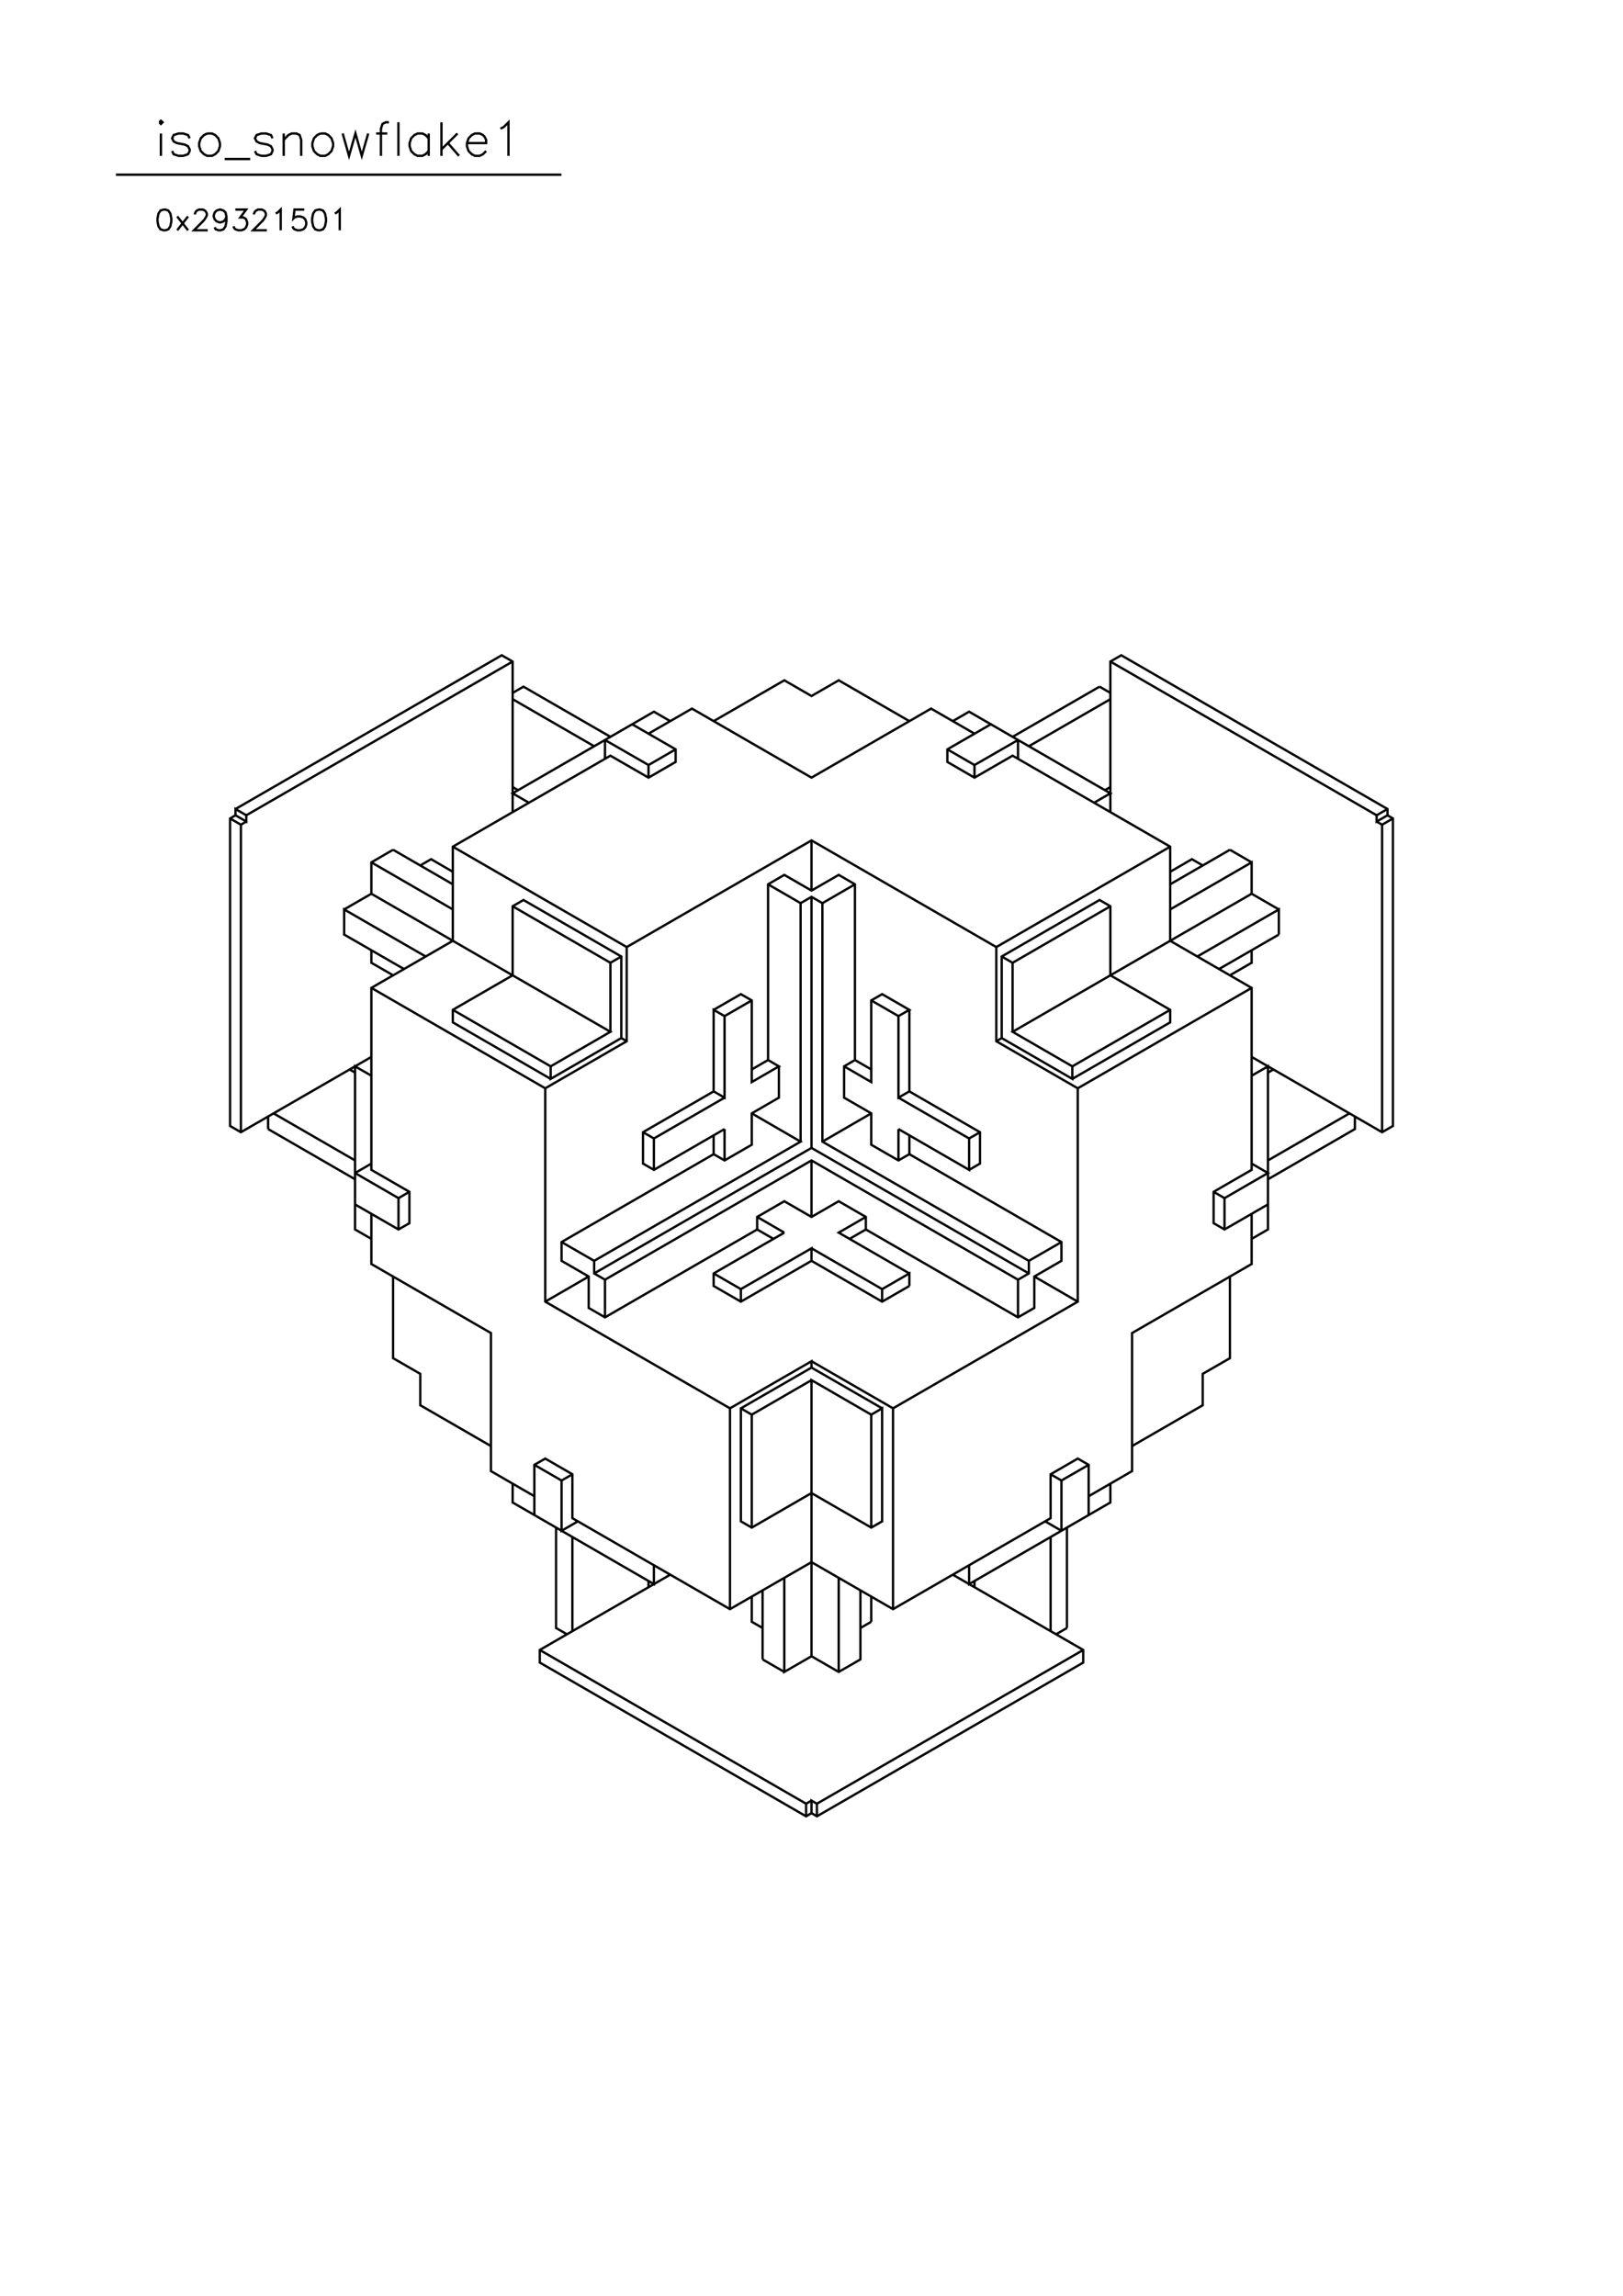<?xml version="1.0" standalone="no"?>
<svg width="21cm" height="29.7cm" version="1.1" xmlns="http://www.w3.org/2000/svg" viewBox="0.0 0.0 21 29.7">
<path d="M3.047 10.466L6.492 8.477L6.633 8.558L6.633 10.506" stroke-width="0.03" stroke="#000000" fill="none"/>
<path d="M6.844 10.385L6.633 10.263L8.461 9.207L8.672 9.329" stroke-width="0.03" stroke="#000000" fill="none"/>
<path d="M8.391 9.491L8.953 9.167L10.5 10.06L12.047 9.167L12.609 9.491" stroke-width="0.03" stroke="#000000" fill="none"/>
<path d="M12.82 9.37L12.258 9.694L12.258 9.857L12.609 10.06L13.102 9.776L15.141 10.953L15.141 12.171L16.195 12.78L16.195 15.134L15.703 15.418L15.703 15.824L15.844 15.905L16.406 15.581" stroke-width="0.03" stroke="#000000" fill="none"/>
<path d="M16.195 15.702L16.195 16.352L14.648 17.245L14.648 19.031L14.086 19.356" stroke-width="0.03" stroke="#000000" fill="none"/>
<path d="M14.086 19.6L14.086 18.95L13.945 18.869L13.594 19.072L13.594 19.64L11.555 20.817L10.5 20.209L9.445 20.817L7.406 19.64L7.406 19.072L7.055 18.869L6.914 18.95L6.914 19.6" stroke-width="0.03" stroke="#000000" fill="none"/>
<path d="M6.914 19.356L6.352 19.031L6.352 17.245L4.805 16.352L4.805 15.702" stroke-width="0.03" stroke="#000000" fill="none"/>
<path d="M4.594 15.581L5.156 15.905L5.297 15.824L5.297 15.418L4.805 15.134L4.805 12.78L5.859 12.171L5.859 10.953L7.898 9.776L8.391 10.06L8.742 9.857L8.742 9.694L8.18 9.37" stroke-width="0.03" stroke="#000000" fill="none"/>
<path d="M7.898 9.532L6.773 8.883L6.633 8.964" stroke-width="0.03" stroke="#000000" fill="none"/>
<path d="M6.633 9.045L7.688 9.654" stroke-width="0.03" stroke="#000000" fill="none"/>
<path d="M7.828 9.573L7.828 9.816" stroke-width="0.03" stroke="#000000" fill="none"/>
<path d="M7.828 9.573L8.391 9.897L8.391 10.06" stroke-width="0.03" stroke="#000000" fill="none"/>
<path d="M8.391 9.897L8.742 9.694" stroke-width="0.03" stroke="#000000" fill="none"/>
<path d="M9.234 9.329L10.148 8.801L10.5 9.004L10.852 8.801L11.766 9.329" stroke-width="0.03" stroke="#000000" fill="none"/>
<path d="M12.328 9.329L12.539 9.207L14.367 10.263L14.156 10.385" stroke-width="0.03" stroke="#000000" fill="none"/>
<path d="M14.297 10.222L14.367 10.182" stroke-width="0.03" stroke="#000000" fill="none"/>
<path d="M14.367 10.506L14.367 8.558L14.508 8.477L17.953 10.466L17.953 10.547L18.023 10.588L18.023 14.566L17.883 14.647L16.195 13.673" stroke-width="0.03" stroke="#000000" fill="none"/>
<path d="M16.195 13.916L16.406 13.795L16.406 15.905L16.195 16.027" stroke-width="0.03" stroke="#000000" fill="none"/>
<path d="M15.844 15.905L15.844 15.5L15.703 15.418" stroke-width="0.03" stroke="#000000" fill="none"/>
<path d="M15.844 15.5L16.406 15.175L16.195 15.053" stroke-width="0.03" stroke="#000000" fill="none"/>
<path d="M16.406 15.012L17.461 14.403" stroke-width="0.03" stroke="#000000" fill="none"/>
<path d="M17.531 14.444L17.531 14.606L16.406 15.256" stroke-width="0.03" stroke="#000000" fill="none"/>
<path d="M15.914 16.514L15.914 17.57L15.562 17.773L15.562 18.179L14.648 18.707" stroke-width="0.03" stroke="#000000" fill="none"/>
<path d="M14.367 19.194L14.367 19.437L12.539 20.493L12.539 20.249" stroke-width="0.03" stroke="#000000" fill="none"/>
<path d="M12.609 20.452L12.609 20.533" stroke-width="0.03" stroke="#000000" fill="none"/>
<path d="M12.328 20.371L14.016 21.345L14.016 21.508L10.57 23.497L10.5 23.456L10.43 23.497L6.984 21.508L6.984 21.345L8.672 20.371" stroke-width="0.03" stroke="#000000" fill="none"/>
<path d="M8.461 20.249L8.461 20.493L6.633 19.437L6.633 19.194" stroke-width="0.03" stroke="#000000" fill="none"/>
<path d="M6.914 18.95L7.266 19.153L7.266 19.803L7.477 19.681" stroke-width="0.03" stroke="#000000" fill="none"/>
<path d="M7.406 19.884L7.406 21.102" stroke-width="0.03" stroke="#000000" fill="none"/>
<path d="M7.336 21.142L7.195 21.061L7.195 19.762" stroke-width="0.03" stroke="#000000" fill="none"/>
<path d="M7.266 19.153L7.406 19.072" stroke-width="0.03" stroke="#000000" fill="none"/>
<path d="M6.352 18.707L5.438 18.179L5.438 17.773L5.086 17.57L5.086 16.514" stroke-width="0.03" stroke="#000000" fill="none"/>
<path d="M4.805 16.027L4.594 15.905L4.594 13.795L4.805 13.916" stroke-width="0.03" stroke="#000000" fill="none"/>
<path d="M4.594 13.876L4.523 13.835" stroke-width="0.03" stroke="#000000" fill="none"/>
<path d="M4.805 13.673L3.117 14.647L2.977 14.566L2.977 10.588L3.047 10.547L3.187 10.628L3.187 10.547L3.047 10.466L3.047 10.547" stroke-width="0.03" stroke="#000000" fill="none"/>
<path d="M2.977 10.588L3.117 10.669L3.117 14.647" stroke-width="0.03" stroke="#000000" fill="none"/>
<path d="M3.469 14.606L3.469 14.444" stroke-width="0.03" stroke="#000000" fill="none"/>
<path d="M3.539 14.403L4.594 15.012" stroke-width="0.03" stroke="#000000" fill="none"/>
<path d="M4.594 15.175L4.805 15.053" stroke-width="0.03" stroke="#000000" fill="none"/>
<path d="M4.594 15.175L5.156 15.5L5.156 15.905" stroke-width="0.03" stroke="#000000" fill="none"/>
<path d="M5.156 15.5L5.297 15.418" stroke-width="0.03" stroke="#000000" fill="none"/>
<path d="M4.594 15.256L3.469 14.606" stroke-width="0.03" stroke="#000000" fill="none"/>
<path d="M4.805 12.78L7.055 14.079L8.109 13.47L8.109 12.252L5.859 10.953" stroke-width="0.03" stroke="#000000" fill="none"/>
<path d="M5.859 11.278L5.578 11.115L5.438 11.196" stroke-width="0.03" stroke="#000000" fill="none"/>
<path d="M5.086 10.993L4.805 11.156L4.805 11.562L7.898 13.348L7.125 13.795L7.125 13.957L8.039 13.429L8.039 12.374L6.773 11.643L6.633 11.724L6.633 12.617L5.859 13.064L5.859 13.226L7.125 13.957" stroke-width="0.03" stroke="#000000" fill="none"/>
<path d="M7.055 14.079L7.055 16.839L9.445 18.219L9.445 20.817" stroke-width="0.03" stroke="#000000" fill="none"/>
<path d="M9.727 20.655L9.727 20.98L9.867 21.061" stroke-width="0.03" stroke="#000000" fill="none"/>
<path d="M9.867 21.467L9.867 20.574" stroke-width="0.03" stroke="#000000" fill="none"/>
<path d="M10.148 20.412L10.148 21.629L10.5 21.426L10.5 17.854L11.273 18.301L11.414 18.219L11.414 19.681L11.273 19.762L10.5 19.315L9.727 19.762L9.586 19.681L9.586 18.219L10.5 17.692L10.5 17.61L9.445 18.219" stroke-width="0.03" stroke="#000000" fill="none"/>
<path d="M9.586 18.219L9.727 18.301L10.5 17.854" stroke-width="0.03" stroke="#000000" fill="none"/>
<path d="M10.5 17.692L11.414 18.219" stroke-width="0.03" stroke="#000000" fill="none"/>
<path d="M11.555 18.219L13.945 16.839L13.945 14.079L16.195 12.78" stroke-width="0.03" stroke="#000000" fill="none"/>
<path d="M15.914 12.617L16.195 12.455L16.195 12.293" stroke-width="0.03" stroke="#000000" fill="none"/>
<path d="M16.547 12.09L15.773 12.536" stroke-width="0.03" stroke="#000000" fill="none"/>
<path d="M15.492 12.374L16.547 11.765L16.547 12.09" stroke-width="0.03" stroke="#000000" fill="none"/>
<path d="M16.547 11.765L16.195 11.562L13.102 13.348L13.875 13.795L13.875 13.957L12.961 13.429L12.961 12.374L14.227 11.643L14.367 11.724L14.367 12.617L15.141 13.064L15.141 13.226L13.875 13.957" stroke-width="0.03" stroke="#000000" fill="none"/>
<path d="M13.945 14.079L12.891 13.47L12.891 12.252L15.141 10.953" stroke-width="0.03" stroke="#000000" fill="none"/>
<path d="M15.141 11.278L15.422 11.115L15.562 11.196" stroke-width="0.03" stroke="#000000" fill="none"/>
<path d="M15.914 10.993L15.141 11.44" stroke-width="0.03" stroke="#000000" fill="none"/>
<path d="M15.141 11.765L16.195 11.156L16.195 11.562" stroke-width="0.03" stroke="#000000" fill="none"/>
<path d="M16.195 11.156L15.914 10.993" stroke-width="0.03" stroke="#000000" fill="none"/>
<path d="M14.367 11.724L13.102 12.455L12.961 12.374" stroke-width="0.03" stroke="#000000" fill="none"/>
<path d="M12.891 12.252L10.5 10.872L8.109 12.252" stroke-width="0.03" stroke="#000000" fill="none"/>
<path d="M8.039 12.374L7.898 12.455L7.898 13.348" stroke-width="0.03" stroke="#000000" fill="none"/>
<path d="M8.039 13.429L8.109 13.47" stroke-width="0.03" stroke="#000000" fill="none"/>
<path d="M7.125 13.795L5.859 13.064" stroke-width="0.03" stroke="#000000" fill="none"/>
<path d="M5.508 12.374L4.453 11.765L4.453 12.09L5.227 12.536" stroke-width="0.03" stroke="#000000" fill="none"/>
<path d="M5.086 12.617L4.805 12.455L4.805 12.293" stroke-width="0.03" stroke="#000000" fill="none"/>
<path d="M4.453 11.765L4.805 11.562" stroke-width="0.03" stroke="#000000" fill="none"/>
<path d="M4.805 11.156L5.859 11.765" stroke-width="0.03" stroke="#000000" fill="none"/>
<path d="M5.859 11.44L5.086 10.993" stroke-width="0.03" stroke="#000000" fill="none"/>
<path d="M6.633 11.724L7.898 12.455" stroke-width="0.03" stroke="#000000" fill="none"/>
<path d="M9.234 13.064L9.586 12.861L9.727 12.942L9.727 13.998L10.078 13.795L9.938 13.713L9.938 11.44L10.148 11.318L10.5 11.521L10.852 11.318L11.062 11.44L11.062 13.713L10.922 13.795L10.922 14.2L11.273 14.403L11.273 14.809L11.625 15.012L11.766 14.931L11.766 14.688" stroke-width="0.03" stroke="#000000" fill="none"/>
<path d="M11.625 14.606L11.625 15.012" stroke-width="0.03" stroke="#000000" fill="none"/>
<path d="M11.766 14.931L13.734 16.068L13.734 16.311L13.383 16.514L13.383 16.92L13.172 17.042L11.203 15.905L11.203 15.743L10.852 15.54L10.5 15.743L10.148 15.54L9.797 15.743L9.797 15.905L10.008 16.027" stroke-width="0.03" stroke="#000000" fill="none"/>
<path d="M10.148 15.946L9.234 16.474L9.234 16.636L9.586 16.839L10.5 16.311L10.5 16.149L9.586 16.677L9.234 16.474" stroke-width="0.03" stroke="#000000" fill="none"/>
<path d="M9.586 16.677L9.586 16.839" stroke-width="0.03" stroke="#000000" fill="none"/>
<path d="M9.797 15.905L7.828 17.042L7.617 16.92L7.617 16.514L7.266 16.311L7.266 16.068L9.234 14.931L9.234 14.688" stroke-width="0.03" stroke="#000000" fill="none"/>
<path d="M9.375 14.606L8.461 15.134L8.32 15.053L8.32 14.647L9.234 14.119L9.375 14.2L9.375 13.145L9.234 13.064L9.234 14.119" stroke-width="0.03" stroke="#000000" fill="none"/>
<path d="M9.375 14.2L8.461 14.728L8.461 15.134" stroke-width="0.03" stroke="#000000" fill="none"/>
<path d="M8.461 14.728L8.32 14.647" stroke-width="0.03" stroke="#000000" fill="none"/>
<path d="M9.234 14.931L9.375 15.012L9.727 14.809L9.727 14.403L10.078 14.2L10.078 13.795" stroke-width="0.03" stroke="#000000" fill="none"/>
<path d="M9.938 13.713L9.727 13.835" stroke-width="0.03" stroke="#000000" fill="none"/>
<path d="M9.727 14.403L10.359 14.769L7.688 16.311L7.266 16.068" stroke-width="0.03" stroke="#000000" fill="none"/>
<path d="M7.688 16.311L7.688 16.474L7.828 16.555L10.5 15.012L13.172 16.555L13.312 16.474L13.312 16.311L10.641 14.769L10.641 11.684L10.5 11.602L10.359 11.684L10.359 14.769" stroke-width="0.03" stroke="#000000" fill="none"/>
<path d="M10.5 14.85L7.688 16.474" stroke-width="0.03" stroke="#000000" fill="none"/>
<path d="M7.617 16.514L7.055 16.839" stroke-width="0.03" stroke="#000000" fill="none"/>
<path d="M7.828 17.042L7.828 16.555" stroke-width="0.03" stroke="#000000" fill="none"/>
<path d="M9.797 15.743L10.148 15.946" stroke-width="0.03" stroke="#000000" fill="none"/>
<path d="M10.5 15.743L10.5 15.012" stroke-width="0.03" stroke="#000000" fill="none"/>
<path d="M10.5 14.85L10.5 11.602" stroke-width="0.03" stroke="#000000" fill="none"/>
<path d="M10.5 11.521L10.5 10.872" stroke-width="0.03" stroke="#000000" fill="none"/>
<path d="M11.062 11.44L10.641 11.684" stroke-width="0.03" stroke="#000000" fill="none"/>
<path d="M10.359 11.684L9.938 11.44" stroke-width="0.03" stroke="#000000" fill="none"/>
<path d="M9.727 12.942L9.375 13.145" stroke-width="0.03" stroke="#000000" fill="none"/>
<path d="M9.375 14.606L9.375 15.012" stroke-width="0.03" stroke="#000000" fill="none"/>
<path d="M10.5 14.85L13.312 16.474" stroke-width="0.03" stroke="#000000" fill="none"/>
<path d="M13.383 16.514L13.945 16.839" stroke-width="0.03" stroke="#000000" fill="none"/>
<path d="M13.734 16.068L13.312 16.311" stroke-width="0.03" stroke="#000000" fill="none"/>
<path d="M13.172 16.555L13.172 17.042" stroke-width="0.03" stroke="#000000" fill="none"/>
<path d="M11.766 16.636L11.414 16.839L10.5 16.311" stroke-width="0.03" stroke="#000000" fill="none"/>
<path d="M10.5 16.149L11.414 16.677L11.766 16.474L11.766 16.636" stroke-width="0.03" stroke="#000000" fill="none"/>
<path d="M11.766 16.474L10.852 15.946L11.203 15.743" stroke-width="0.03" stroke="#000000" fill="none"/>
<path d="M11.203 15.905L10.992 16.027" stroke-width="0.03" stroke="#000000" fill="none"/>
<path d="M11.414 16.677L11.414 16.839" stroke-width="0.03" stroke="#000000" fill="none"/>
<path d="M10.5 17.61L11.555 18.219L11.555 20.817" stroke-width="0.03" stroke="#000000" fill="none"/>
<path d="M11.273 20.98L11.133 21.061" stroke-width="0.03" stroke="#000000" fill="none"/>
<path d="M11.273 20.98L11.273 20.655" stroke-width="0.03" stroke="#000000" fill="none"/>
<path d="M11.133 20.574L11.133 21.467L10.852 21.629L10.5 21.426" stroke-width="0.03" stroke="#000000" fill="none"/>
<path d="M10.852 21.629L10.852 20.412" stroke-width="0.03" stroke="#000000" fill="none"/>
<path d="M11.273 19.762L11.273 18.301" stroke-width="0.03" stroke="#000000" fill="none"/>
<path d="M9.727 18.301L9.727 19.762" stroke-width="0.03" stroke="#000000" fill="none"/>
<path d="M8.391 20.452L8.391 20.533" stroke-width="0.03" stroke="#000000" fill="none"/>
<path d="M6.984 21.345L10.43 23.334L10.43 23.497" stroke-width="0.03" stroke="#000000" fill="none"/>
<path d="M10.5 23.456L10.5 23.294L10.57 23.334L14.016 21.345" stroke-width="0.03" stroke="#000000" fill="none"/>
<path d="M13.805 21.061L13.664 21.142" stroke-width="0.03" stroke="#000000" fill="none"/>
<path d="M13.594 21.102L13.594 19.884" stroke-width="0.03" stroke="#000000" fill="none"/>
<path d="M13.734 19.803L13.734 19.153L13.594 19.072" stroke-width="0.03" stroke="#000000" fill="none"/>
<path d="M13.734 19.153L14.086 18.95" stroke-width="0.03" stroke="#000000" fill="none"/>
<path d="M13.805 19.762L13.805 21.061" stroke-width="0.03" stroke="#000000" fill="none"/>
<path d="M13.734 19.803L13.523 19.681" stroke-width="0.03" stroke="#000000" fill="none"/>
<path d="M10.148 21.629L9.867 21.467" stroke-width="0.03" stroke="#000000" fill="none"/>
<path d="M10.5 23.294L10.43 23.334" stroke-width="0.03" stroke="#000000" fill="none"/>
<path d="M10.57 23.334L10.57 23.497" stroke-width="0.03" stroke="#000000" fill="none"/>
<path d="M12.539 15.134L12.68 15.053L12.68 14.647L11.766 14.119L11.625 14.2L11.625 13.145L11.766 13.064L11.414 12.861L11.273 12.942L11.273 13.998L10.922 13.795" stroke-width="0.03" stroke="#000000" fill="none"/>
<path d="M11.062 13.713L11.273 13.835" stroke-width="0.03" stroke="#000000" fill="none"/>
<path d="M11.625 14.2L12.539 14.728L12.539 15.134L11.625 14.606" stroke-width="0.03" stroke="#000000" fill="none"/>
<path d="M11.273 14.403L10.641 14.769" stroke-width="0.03" stroke="#000000" fill="none"/>
<path d="M11.766 14.119L11.766 13.064" stroke-width="0.03" stroke="#000000" fill="none"/>
<path d="M11.625 13.145L11.273 12.942" stroke-width="0.03" stroke="#000000" fill="none"/>
<path d="M12.891 13.47L12.961 13.429" stroke-width="0.03" stroke="#000000" fill="none"/>
<path d="M13.102 13.348L13.102 12.455" stroke-width="0.03" stroke="#000000" fill="none"/>
<path d="M13.875 13.795L15.141 13.064" stroke-width="0.03" stroke="#000000" fill="none"/>
<path d="M16.406 13.876L16.477 13.835" stroke-width="0.03" stroke="#000000" fill="none"/>
<path d="M17.883 14.647L17.883 10.669L18.023 10.588" stroke-width="0.03" stroke="#000000" fill="none"/>
<path d="M17.953 10.547L17.812 10.628L17.812 10.547L14.367 8.558" stroke-width="0.03" stroke="#000000" fill="none"/>
<path d="M14.227 8.883L13.102 9.532" stroke-width="0.03" stroke="#000000" fill="none"/>
<path d="M13.172 9.573L12.609 9.897L12.609 10.06" stroke-width="0.03" stroke="#000000" fill="none"/>
<path d="M12.609 9.897L12.258 9.694" stroke-width="0.03" stroke="#000000" fill="none"/>
<path d="M13.172 9.573L13.172 9.816" stroke-width="0.03" stroke="#000000" fill="none"/>
<path d="M13.312 9.654L14.367 9.045" stroke-width="0.03" stroke="#000000" fill="none"/>
<path d="M14.367 8.964L14.227 8.883" stroke-width="0.03" stroke="#000000" fill="none"/>
<path d="M17.812 10.547L17.953 10.466" stroke-width="0.03" stroke="#000000" fill="none"/>
<path d="M17.883 10.669L17.812 10.628" stroke-width="0.03" stroke="#000000" fill="none"/>
<path d="M12.68 14.647L12.539 14.728" stroke-width="0.03" stroke="#000000" fill="none"/>
<path d="M6.703 10.222L6.633 10.182" stroke-width="0.03" stroke="#000000" fill="none"/>
<path d="M6.633 8.558L3.187 10.547" stroke-width="0.03" stroke="#000000" fill="none"/>
<path d="M3.187 10.628L3.117 10.669" stroke-width="0.03" stroke="#000000" fill="none"/>
<path d="M3.453 2.979L3.275 2.979L3.402 2.851L3.428 2.813L3.44 2.787L3.44 2.762L3.428 2.736L3.415 2.724L3.389 2.711L3.338 2.711L3.313 2.724L3.3 2.736L3.287 2.762L3.287 2.775" stroke-width="0.03" stroke="#000000" fill="none"/>
<path d="M3.045 2.711L3.185 2.711L3.109 2.813L3.147 2.813L3.173 2.826L3.185 2.838L3.198 2.877L3.198 2.902L3.185 2.94L3.16 2.966L3.122 2.979L3.083 2.979L3.045 2.966L3.032 2.953L3.02 2.928" stroke-width="0.03" stroke="#000000" fill="none"/>
<path d="M2.93 2.8L2.918 2.838L2.892 2.864L2.854 2.877L2.841 2.877L2.803 2.864L2.778 2.838L2.765 2.8L2.765 2.787L2.778 2.749L2.803 2.724L2.841 2.711L2.854 2.711L2.892 2.724L2.918 2.749L2.93 2.8L2.93 2.864L2.918 2.928L2.892 2.966L2.854 2.979L2.829 2.979L2.79 2.966L2.778 2.94" stroke-width="0.03" stroke="#000000" fill="none"/>
<path d="M2.688 2.979L2.51 2.979L2.637 2.851L2.663 2.813L2.676 2.787L2.676 2.762L2.663 2.736L2.65 2.724L2.625 2.711L2.574 2.711L2.548 2.724L2.535 2.736L2.523 2.762L2.523 2.775" stroke-width="0.03" stroke="#000000" fill="none"/>
<path d="M2.433 2.8L2.293 2.979" stroke-width="0.03" stroke="#000000" fill="none"/>
<path d="M2.433 2.979L2.293 2.8" stroke-width="0.03" stroke="#000000" fill="none"/>
<path d="M2.115 2.711L2.076 2.724L2.051 2.762L2.038 2.826L2.038 2.864L2.051 2.928L2.076 2.966L2.115 2.979L2.14 2.979L2.178 2.966L2.204 2.928L2.217 2.864L2.217 2.826L2.204 2.762L2.178 2.724L2.14 2.711L2.115 2.711" stroke-width="0.03" stroke="#000000" fill="none"/>
<path d="M2.082 2.016L2.082 1.727" stroke-width="0.03" stroke="#000000" fill="none"/>
<path d="M2.062 1.582L2.082 1.603L2.103 1.582L2.082 1.562L2.062 1.582" stroke-width="0.03" stroke="#000000" fill="none"/>
<path d="M2.227 1.954L2.247 1.995L2.309 2.016L2.371 2.016L2.433 1.995L2.454 1.954L2.454 1.933L2.433 1.892L2.392 1.871L2.289 1.851L2.247 1.83L2.227 1.789L2.247 1.747L2.309 1.727L2.371 1.727L2.433 1.747L2.454 1.789" stroke-width="0.03" stroke="#000000" fill="none"/>
<path d="M2.681 1.727L2.639 1.747L2.598 1.789L2.577 1.851L2.577 1.892L2.598 1.954L2.639 1.995L2.681 2.016L2.742 2.016L2.784 1.995L2.825 1.954L2.846 1.892L2.846 1.851L2.825 1.789L2.784 1.747L2.742 1.727L2.681 1.727" stroke-width="0.03" stroke="#000000" fill="none"/>
<path d="M2.907 2.057L3.237 2.057" stroke-width="0.03" stroke="#000000" fill="none"/>
<path d="M3.299 1.954L3.32 1.995L3.382 2.016L3.444 2.016L3.506 1.995L3.526 1.954L3.526 1.933L3.506 1.892L3.464 1.871L3.361 1.851L3.32 1.83L3.299 1.789L3.32 1.747L3.382 1.727L3.444 1.727L3.506 1.747L3.526 1.789" stroke-width="0.03" stroke="#000000" fill="none"/>
<path d="M3.671 1.809L3.732 1.747L3.774 1.727L3.836 1.727L3.877 1.747L3.897 1.809L3.897 2.016" stroke-width="0.03" stroke="#000000" fill="none"/>
<path d="M3.671 2.016L3.671 1.727" stroke-width="0.03" stroke="#000000" fill="none"/>
<path d="M4.145 1.727L4.104 1.747L4.062 1.789L4.042 1.851L4.042 1.892L4.062 1.954L4.104 1.995L4.145 2.016L4.207 2.016L4.248 1.995L4.289 1.954L4.31 1.892L4.31 1.851L4.289 1.789L4.248 1.747L4.207 1.727L4.145 1.727" stroke-width="0.03" stroke="#000000" fill="none"/>
<path d="M4.434 1.727L4.516 2.016L4.599 1.727L4.681 2.016L4.764 1.727" stroke-width="0.03" stroke="#000000" fill="none"/>
<path d="M4.867 1.727L5.011 1.727" stroke-width="0.03" stroke="#000000" fill="none"/>
<path d="M5.032 1.582L4.99 1.582L4.949 1.603L4.929 1.665L4.929 2.016" stroke-width="0.03" stroke="#000000" fill="none"/>
<path d="M5.155 2.016L5.155 1.582" stroke-width="0.03" stroke="#000000" fill="none"/>
<path d="M5.547 1.727L5.547 2.016" stroke-width="0.03" stroke="#000000" fill="none"/>
<path d="M5.547 1.954L5.506 1.995L5.465 2.016L5.403 2.016L5.362 1.995L5.32 1.954L5.3 1.892L5.3 1.851L5.32 1.789L5.362 1.747L5.403 1.727L5.465 1.727L5.506 1.747L5.547 1.789" stroke-width="0.03" stroke="#000000" fill="none"/>
<path d="M5.712 1.933L5.919 1.727" stroke-width="0.03" stroke="#000000" fill="none"/>
<path d="M5.795 1.851L5.939 2.016" stroke-width="0.03" stroke="#000000" fill="none"/>
<path d="M6.042 1.851L6.29 1.851L6.29 1.809L6.269 1.768L6.249 1.747L6.207 1.727L6.145 1.727L6.104 1.747L6.063 1.789L6.042 1.851L6.042 1.892L6.063 1.954L6.104 1.995L6.145 2.016L6.207 2.016L6.249 1.995L6.29 1.954" stroke-width="0.03" stroke="#000000" fill="none"/>
<path d="M6.579 2.016L6.579 1.582L6.517 1.644L6.475 1.665" stroke-width="0.03" stroke="#000000" fill="none"/>
<path d="M5.712 1.582L5.712 2.016" stroke-width="0.03" stroke="#000000" fill="none"/>
<path d="M4.333 2.762L4.358 2.749L4.396 2.711L4.396 2.979" stroke-width="0.03" stroke="#000000" fill="none"/>
<path d="M4.116 2.711L4.078 2.724L4.052 2.762L4.039 2.826L4.039 2.864L4.052 2.928L4.078 2.966L4.116 2.979L4.141 2.979L4.18 2.966L4.205 2.928L4.218 2.864L4.218 2.826L4.205 2.762L4.18 2.724L4.141 2.711L4.116 2.711" stroke-width="0.03" stroke="#000000" fill="none"/>
<path d="M3.937 2.711L3.81 2.711L3.797 2.826L3.81 2.813L3.848 2.8L3.886 2.8L3.925 2.813L3.95 2.838L3.963 2.877L3.963 2.902L3.95 2.94L3.925 2.966L3.886 2.979L3.848 2.979L3.81 2.966L3.797 2.953L3.784 2.928" stroke-width="0.03" stroke="#000000" fill="none"/>
<path d="M3.632 2.979L3.632 2.711L3.593 2.749L3.568 2.762" stroke-width="0.03" stroke="#000000" fill="none"/>
<path d="M1.5 2.26L7.264 2.26" stroke-width="0.03" stroke="#000000" fill="none"/>
</svg>

